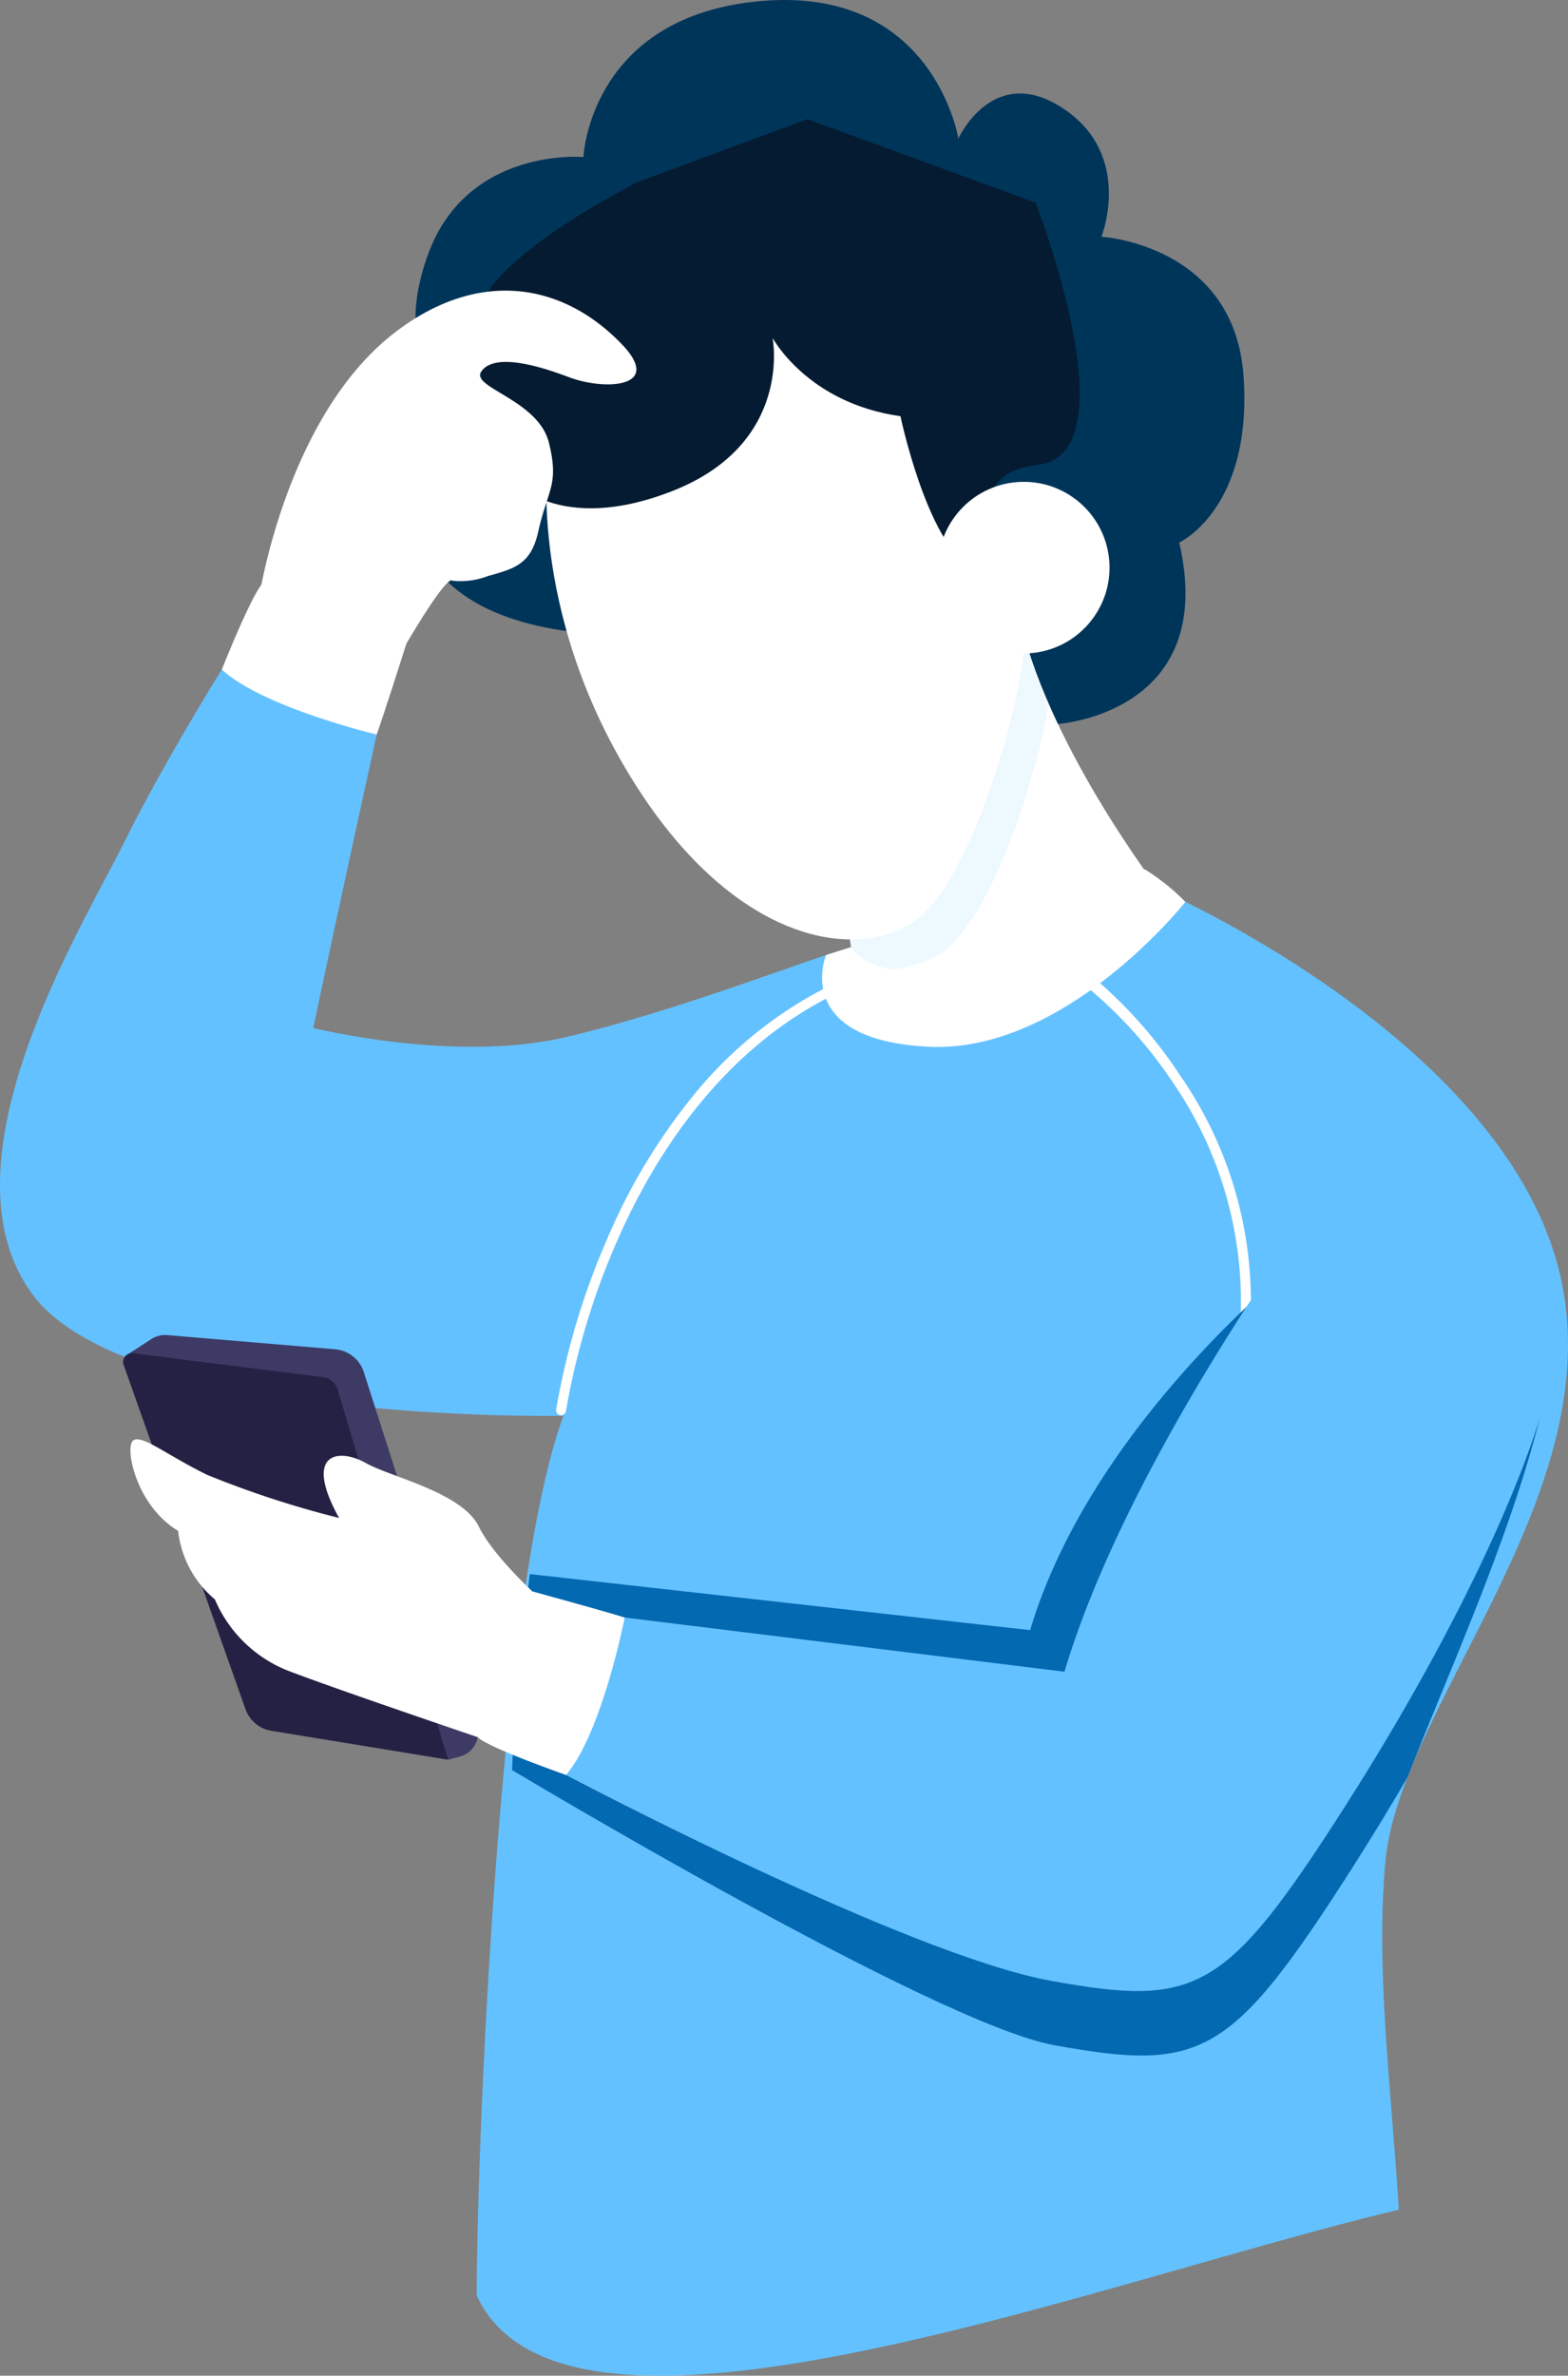 <svg xmlns="http://www.w3.org/2000/svg" width="117.521" height="178" viewBox="0 0 117.521 178">
  <rect x="0" y="0" width="117.521" height="178" fill="#808080" stroke="none"/>
  <g id="Group_46" data-name="Group 46" transform="translate(-2905.049 -435.294)">
    <g id="Group_36541" data-name="Group 36541" transform="translate(2905.049 435.294)">
      <g id="Group_36522" data-name="Group 36522" transform="translate(30.875 0)">
        <path id="Path_63521" data-name="Path 63521" d="M3407.83,489.985s12.128-.749,9.157-13.6c0,0,5.5-2.53,4.822-12.436s-10.653-10.479-10.653-10.479,2.424-6.08-2.845-9.595-7.88,2.239-7.88,2.239-1.825-11.4-14.733-10.308-13.371,11.693-13.371,11.693-8.7-.786-11.641,7.286,1.926,10.932,1.926,10.932-3.816,2.067-3.027,8.383,7.032,8.65,13.412,9.117S3407.83,489.985,3407.83,489.985Z" transform="translate(-3359.478 -435.733)" fill="#00355a"/>
      </g>
      <g id="Group_36523" data-name="Group 36523" transform="translate(0 50.166)">
        <path id="Path_63522" data-name="Path 63522" d="M3279.878,798.395c-5.1-16.837-29.7-27.489-29.7-27.489l-15.28,7.822-3.126,1.388-1.977-1.59-2.672-3.287c-3.453.982-13.006,4.771-21.363,6.741s-18.957-.684-18.957-.684c1.8-8.55,4.754-21.984,4.754-21.984-3.233-.706-11.609-4.869-11.609-4.869s-4.381,7.01-7.409,13.124-13.915,23.633-6.9,33.533,39.916,9.257,39.916,9.257c-4.935,13.212-6.522,56.315-6.5,65.918,6.69,14.455,46.414-1.053,69.108-6.438-.572-9.31-1.75-17.965-1-26.108C3268.295,831.609,3284.981,815.232,3279.878,798.395Z" transform="translate(-3163.325 -754.443)" fill="#64c1ff"/>
      </g>
      <g id="Group_36524" data-name="Group 36524" transform="translate(62.816 45.58)">
        <path id="Path_63523" data-name="Path 63523" d="M3586.982,747.123s-7.948-10.128-10.632-19.734-13.949,17.126-13.949,17.126l.979,6.173,3.119,5.469,10.674-1.565Z" transform="translate(-3562.401 -725.307)" fill="#fff"/>
      </g>
      <g id="Group_36525" data-name="Group 36525" transform="translate(62.816 45.58)">
        <path id="Path_63524" data-name="Path 63524" d="M3576.35,727.389c-2.684-9.605-13.949,17.126-13.949,17.126l.979,6.173.685,1.622a9.122,9.122,0,0,0,5.76-1c3.995-2.3,7.365-13.136,8.346-18.767A41.731,41.731,0,0,1,3576.35,727.389Z" transform="translate(-3562.401 -725.307)" fill="#eef8ff"/>
      </g>
      <g id="Group_36526" data-name="Group 36526" transform="translate(81.571 73.606)">
        <path id="Path_63525" data-name="Path 63525" d="M3693.693,928.874l-.743-.054a28.976,28.976,0,0,0-5.116-18.045,32.782,32.782,0,0,0-6.279-6.982l.815-.433a34.136,34.136,0,0,1,6.084,7A29.708,29.708,0,0,1,3693.693,928.874Z" transform="translate(-3681.555 -903.36)" fill="#fff"/>
      </g>
      <g id="Group_36527" data-name="Group 36527" transform="translate(38.387 94.531)">
        <path id="Path_63526" data-name="Path 63526" d="M3466.085,1036.3s-15.4,11.99-20.063,27.605l-37.5-4.2s-1.194,9.844-1.324,14.694c0,0,29.225,11.134,40.11,13.1s13.07.957,22.082-13.166,10.139-19.728,11.415-25.484" transform="translate(-3407.202 -1036.299)" fill="#0369b1"/>
      </g>
      <g id="Group_36528" data-name="Group 36528" transform="translate(38.387 95.688)">
        <path id="Path_63527" data-name="Path 63527" d="M3467.019,1043.652s-13.461,18.269-18.185,34.088l-38.212-7.314s-1.627,5.419-3.42,10.163c0,0,31.638,18.983,40.628,20.61,11.027,2,13.241.969,22.371-13.338q2.212-3.468,4.1-6.722c2.926-7.522,7.643-17.8,9.924-26.938Z" transform="translate(-3407.202 -1043.652)" fill="#0369b1"/>
      </g>
      <g id="Group_36529" data-name="Group 36529" transform="translate(40.935 20.753)">
        <path id="Path_63528" data-name="Path 63528" d="M3423.6,579.989s-1.843,11.285,5.516,24.026,16.585,14.929,21.484,12.106,8.863-18.489,8.624-21.635-5.438-17.607-5.438-17.607-14.464-11.853-17.659-8.8S3423.6,579.989,3423.6,579.989Z" transform="translate(-3423.392 -567.576)" fill="#fff"/>
      </g>
      <g id="Group_36530" data-name="Group 36530" transform="translate(35.737 8.928)">
        <path id="Path_63529" data-name="Path 63529" d="M3392.985,519.459s3.471,4.185,11.981.877c9.144-3.555,7.568-11.492,7.568-11.492s2.615,4.885,9.583,5.864c0,0,1.961,9.366,5.271,11.337s-2.21-6.889,4.994-7.691-.133-19.643-.133-19.643l-17.107-6.258-12.7,4.7s-11.365,5.658-11.992,9.954S3392.985,519.459,3392.985,519.459Z" transform="translate(-3390.365 -492.452)" fill="#041b31"/>
      </g>
      <g id="Group_36531" data-name="Group 36531" transform="translate(19.399 21.775)">
        <path id="Path_63530" data-name="Path 63530" d="M3286.57,597.172s2.02-13.7,10.223-19.98c6.229-4.77,12.511-3.735,16.96.874,3.225,3.341-1.321,3.478-3.91,2.506-1.47-.552-5.56-2.05-6.619-.406-.752,1.168,4.3,2.114,5.087,5.3s-.092,3.479-.8,6.668c-.544,2.448-1.767,2.765-3.763,3.323a5.725,5.725,0,0,1-2.685.351s-.226-.7-3.425,4.7C3295.861,603.5,3286.57,597.172,3286.57,597.172Z" transform="translate(-3286.57 -574.075)" fill="#fff"/>
      </g>
      <g id="Group_36532" data-name="Group 36532" transform="translate(9.654 100.023)">
        <path id="Path_63531" data-name="Path 63531" d="M3248.585,1103.015l.9-.241a1.828,1.828,0,0,0,1.269-2.323l-8.48-26.48a2.473,2.473,0,0,0-2.107-1.706l-12.621-1.066a1.912,1.912,0,0,0-1.2.3l-1.68,1.093Z" transform="translate(-3224.661 -1071.191)" fill="#3d3b66"/>
      </g>
      <g id="Group_36533" data-name="Group 36533" transform="translate(9.222 101.385)">
        <path id="Path_63532" data-name="Path 63532" d="M3222.651,1079.851l14.245,1.788a1.312,1.312,0,0,1,1.1.928l8.276,27.74-13.244-2.167a2.485,2.485,0,0,1-1.941-1.623l-9.133-25.8A.656.656,0,0,1,3222.651,1079.851Z" transform="translate(-3221.911 -1079.845)" fill="#252144"/>
      </g>
      <g id="Group_36534" data-name="Group 36534" transform="translate(9.776 107.837)">
        <path id="Path_63533" data-name="Path 63533" d="M3256.949,1133.5s-4.123-3.514-5.393-6.11-6.611-3.717-8.514-4.795-4.734-.868-1.971,4.132a73.5,73.5,0,0,1-9.88-3.226c-3.021-1.473-4.888-3.044-5.547-2.583s.167,4.847,3.363,6.776a7.808,7.808,0,0,0,2.753,5.13,9.929,9.929,0,0,0,5.348,5.293c3.955,1.541,17.8,6.2,17.8,6.2Z" transform="translate(-3225.433 -1120.831)" fill="#fff"/>
      </g>
      <g id="Group_36535" data-name="Group 36535" transform="translate(42.427 91.605)">
        <path id="Path_63534" data-name="Path 63534" d="M3488.174,1017.711s-13.287,18.034-17.95,33.648l-32.959-4.06s-4.315,10.863-4.394,11.8c0,0,25.478,13.451,36.362,15.422s13.07.957,22.082-13.167,13.935-25.746,15.211-31.5" transform="translate(-3432.871 -1017.711)" fill="#64c1ff"/>
      </g>
      <g id="Group_36536" data-name="Group 36536" transform="translate(69.86 35.661)">
        <circle id="Ellipse_366" data-name="Ellipse 366" cx="6.429" cy="6.429" r="6.429" transform="translate(0 0.913) rotate(-4.071)" fill="#fff"/>
      </g>
      <g id="Group_36537" data-name="Group 36537" transform="translate(61.621 65.138)">
        <path id="Path_63535" data-name="Path 63535" d="M3556.984,855.386s1.068,2.5,7.851,1.748S3579,849.563,3579,849.563a16.635,16.635,0,0,1,3.034,2.433s-8.978,11.372-19.265,10.854-7.665-6.87-7.665-6.87Z" transform="translate(-3554.81 -849.563)" fill="#fff"/>
      </g>
      <g id="Group_36538" data-name="Group 36538" transform="translate(35.817 119.236)">
        <path id="Path_63536" data-name="Path 63536" d="M3394.961,1193.255s5.695,1.561,6.917,1.957c0,0-1.674,8.585-4.393,11.8,0,0-5.906-2.073-6.611-2.829C3390.874,1204.179,3394.074,1201.1,3394.961,1193.255Z" transform="translate(-3390.874 -1193.255)" fill="#fff"/>
      </g>
      <g id="Group_36539" data-name="Group 36539" transform="translate(16.622 43.676)">
        <path id="Path_63537" data-name="Path 63537" d="M3282.77,717.737s-1.791,5.627-2.237,6.832c0,0-8.509-2.021-11.608-4.869,0,0,2.311-5.818,3.1-6.49C3272.021,713.21,3274.964,716.532,3282.77,717.737Z" transform="translate(-3268.925 -713.21)" fill="#fff"/>
      </g>
      <g id="Group_36540" data-name="Group 36540" transform="translate(41.679 73.447)">
        <path id="Path_63538" data-name="Path 63538" d="M3428.491,934.935a.381.381,0,0,1-.052,0,.373.373,0,0,1-.317-.421,55.52,55.52,0,0,1,3.909-12.986,44.513,44.513,0,0,1,6.465-10.655,30.922,30.922,0,0,1,10.905-8.487.373.373,0,0,1,.309.678c-9.048,4.126-14.232,12.471-16.989,18.745a54.749,54.749,0,0,0-3.862,12.808A.373.373,0,0,1,3428.491,934.935Z" transform="translate(-3428.118 -902.349)" fill="#fff"/>
      </g>
    </g>
  </g>
</svg>
